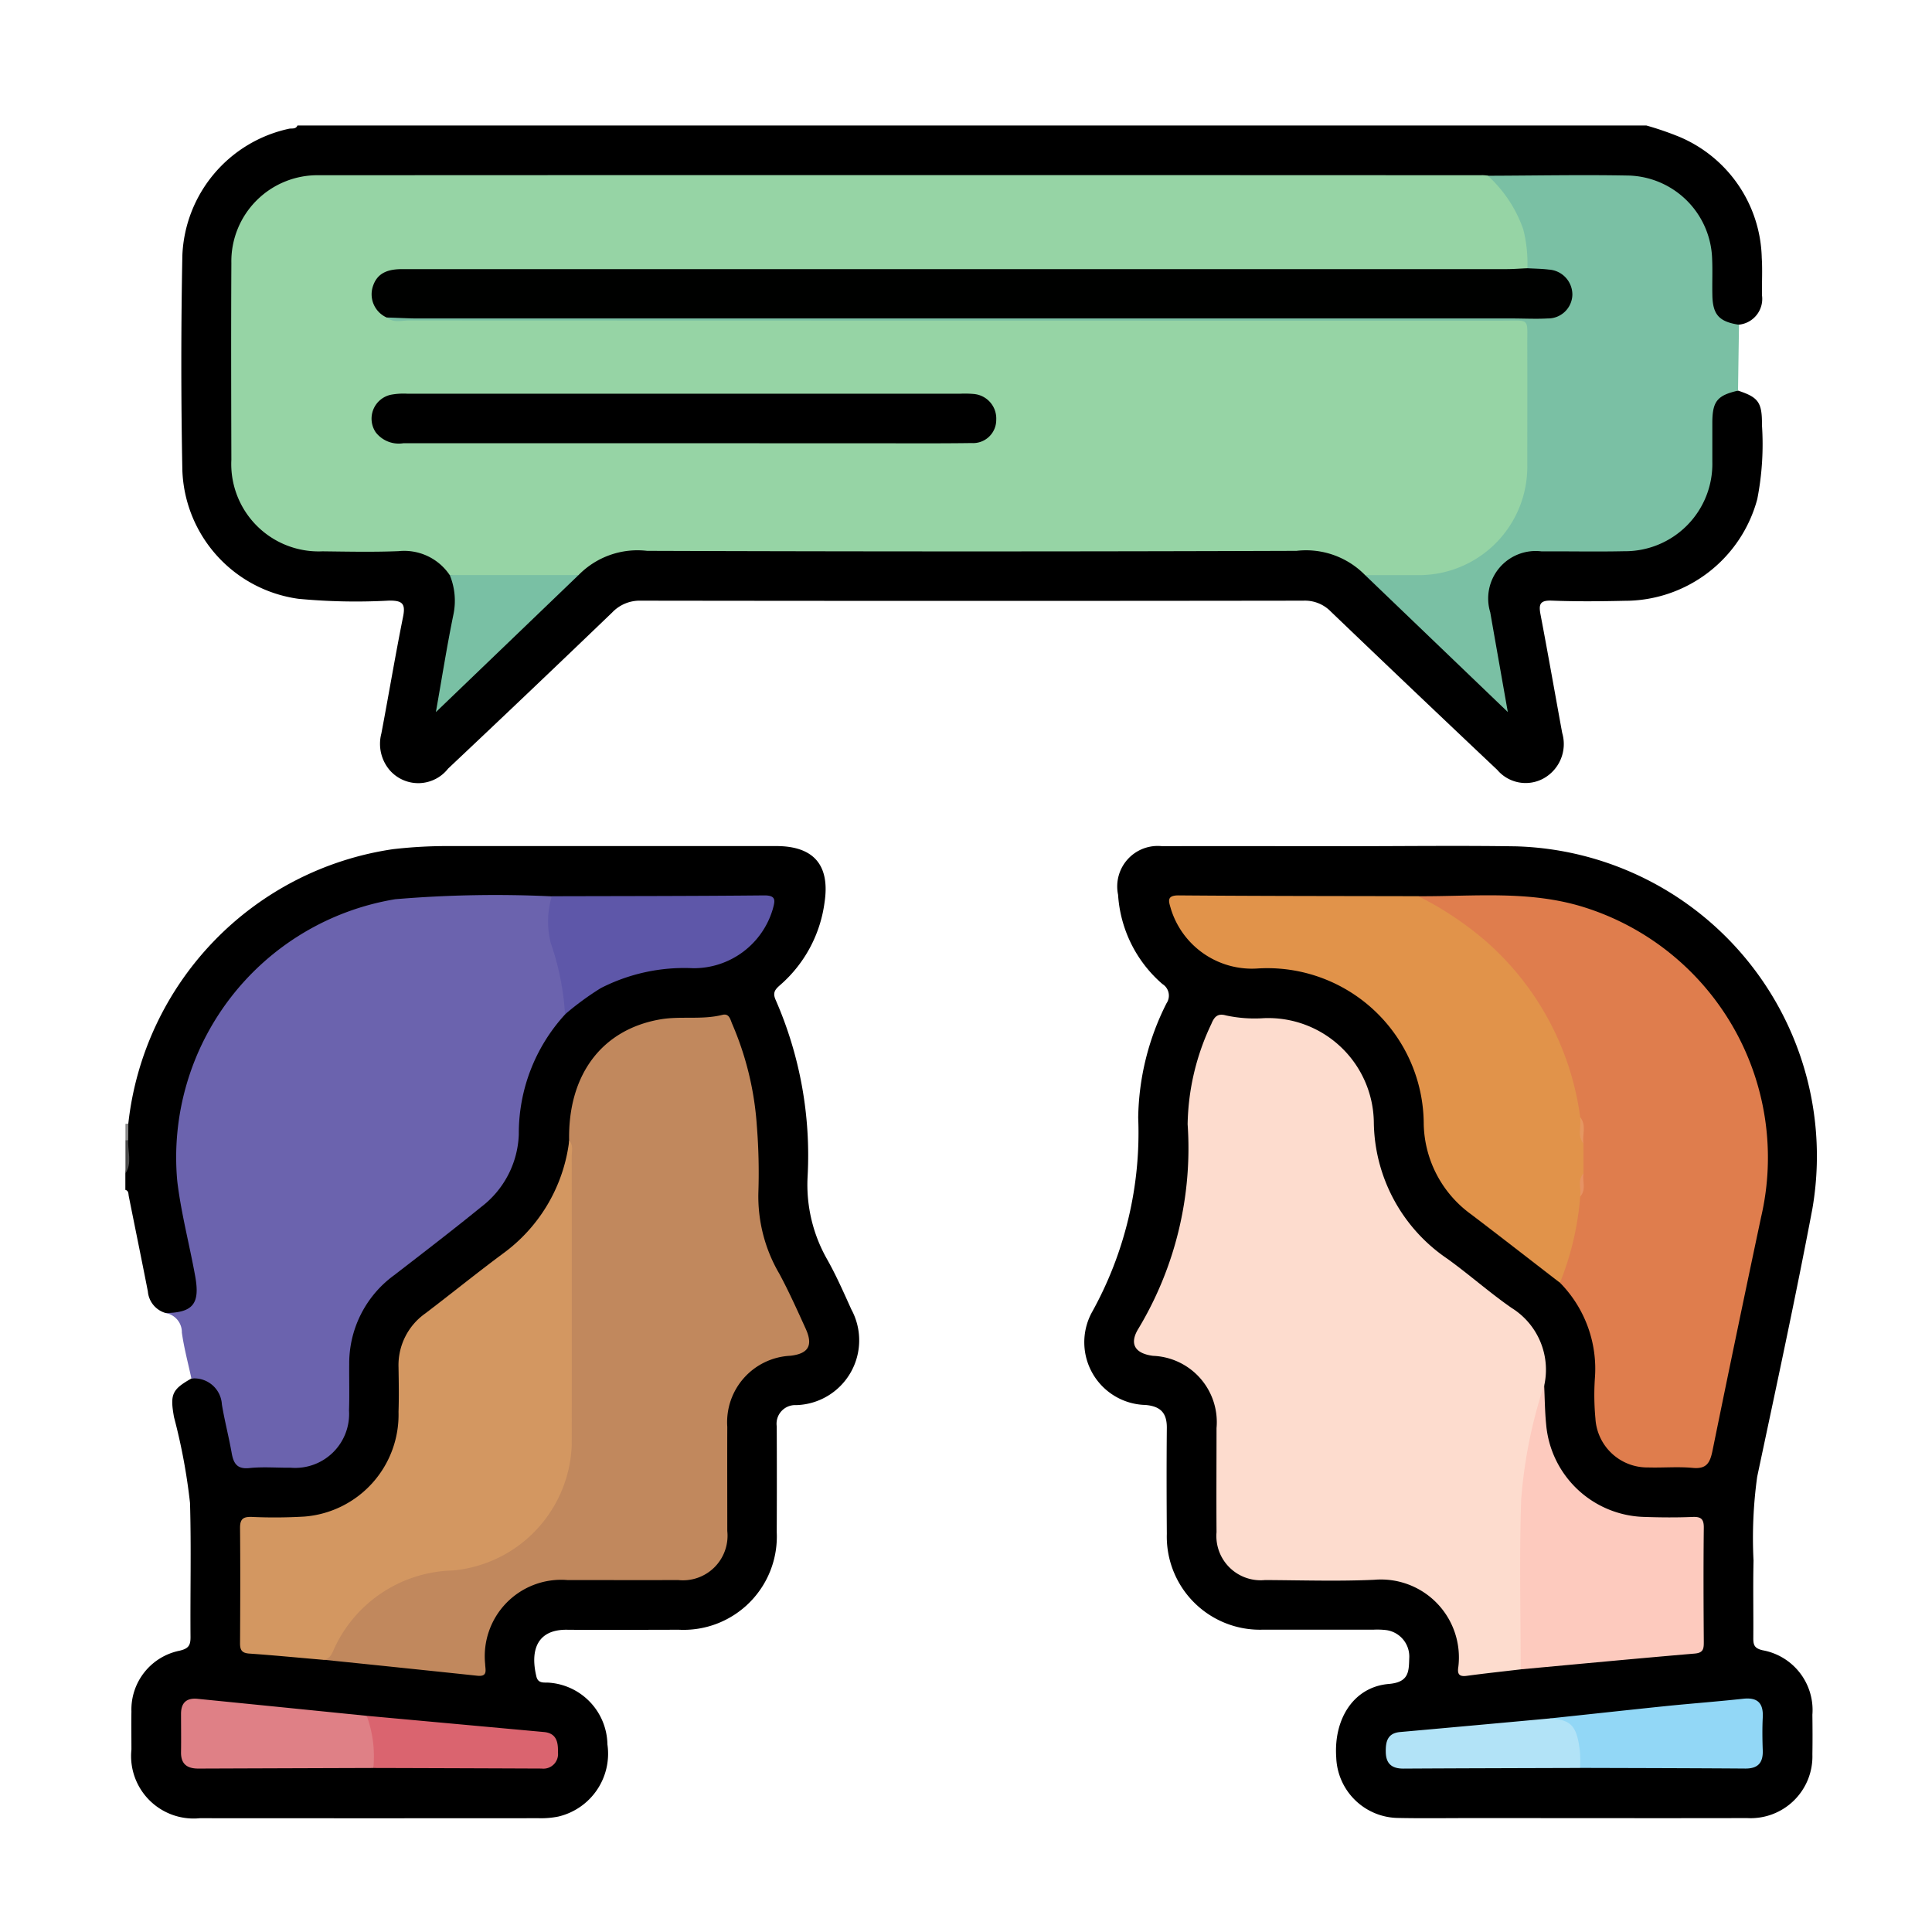 <svg xmlns="http://www.w3.org/2000/svg" width="77" height="77" viewBox="0 0 77 77">
  <g id="icon3" transform="translate(-1058 -523)">
    <rect id="Rectángulo_35441" data-name="Rectángulo 35441" width="77" height="77" transform="translate(1058 523)" fill="none"/>
    <g id="_32Ky3h" data-name="32Ky3h" transform="translate(-1970.219 -726.445)">
      <g id="Grupo_133644" data-name="Grupo 133644" transform="translate(3033.219 1254.445)">
        <path id="Trazado_150687" data-name="Trazado 150687" d="M3112.1,1265.014c.812.268.958.466.95,1.376a11.343,11.343,0,0,1-.186,2.945,5.468,5.468,0,0,1-5.288,4.055c-.965.022-1.932.031-2.9-.007-.475-.019-.53.146-.451.555.3,1.571.575,3.147.864,4.72a1.568,1.568,0,0,1-.732,1.805,1.483,1.483,0,0,1-1.857-.335q-3.327-3.141-6.631-6.307a1.438,1.438,0,0,0-1.1-.436q-13.2.018-26.4,0a1.513,1.513,0,0,0-1.148.475q-3.252,3.125-6.535,6.218a1.51,1.51,0,0,1-2.318.073,1.618,1.618,0,0,1-.341-1.476c.294-1.55.554-3.106.865-4.652.106-.528-.035-.645-.559-.641a24.281,24.281,0,0,1-3.616-.072,5.361,5.361,0,0,1-4.622-5.123q-.083-4.278,0-8.559a5.389,5.389,0,0,1,4.247-5.051c.118-.026.271.029.34-.13h53.762a12.394,12.394,0,0,1,1.328.457,5.371,5.371,0,0,1,3.27,4.818c.032.5,0,1,.011,1.506a1.032,1.032,0,0,1-.915,1.156.953.953,0,0,1-1.221-.891,10,10,0,0,1-.03-1.312,3.317,3.317,0,0,0-3.581-3.563c-1.751,0-3.5-.013-5.254.008q-22.794.01-45.588,0c-.285,0-.571,0-.856,0a3.213,3.213,0,0,0-3.323,3.149q-.138,4.146,0,8.3a3.27,3.27,0,0,0,3.417,3.149c1.075.039,2.152.014,3.228.009a2.16,2.16,0,0,1,1.834.855,2.557,2.557,0,0,1,.313,1.828c-.2,1.1-.416,2.194-.617,3.405,1.87-1.783,3.712-3.459,5.475-5.223a2.6,2.6,0,0,1,2.107-.874q13.516.018,27.032,0a2.672,2.672,0,0,1,2.159.9c1.142,1.182,2.369,2.277,3.563,3.407.589.557,1.164,1.129,1.817,1.736a21.617,21.617,0,0,0-.351-2.146c-.073-.476-.178-.948-.252-1.425a2.039,2.039,0,0,1,2.026-2.429c.987-.026,1.974,0,2.962-.007,2.578-.005,3.9-1.324,3.909-3.884a9.819,9.819,0,0,1,.034-1.511A.9.9,0,0,1,3112.1,1265.014Z" transform="translate(-3047.827 -1254.445)"/>
        <path id="Trazado_150688" data-name="Trazado 150688" d="M3033.333,1482.942a12.426,12.426,0,0,1,10.549-10.936,18.844,18.844,0,0,1,2.233-.124q6.52,0,13.04,0c1.509,0,2.152.773,1.925,2.256a5.28,5.28,0,0,1-1.768,3.283c-.2.175-.312.3-.176.6a15.451,15.451,0,0,1,1.269,7.053,6.006,6.006,0,0,0,.772,3.266c.366.646.665,1.33.972,2.008a2.583,2.583,0,0,1-2.195,3.815.743.743,0,0,0-.778.847q.009,2.107,0,4.215a3.719,3.719,0,0,1-3.886,3.891c-1.493,0-2.986.014-4.479,0-1.148-.013-1.478.77-1.214,1.864.074.307.334.223.538.248a2.509,2.509,0,0,1,2.293,2.459,2.574,2.574,0,0,1-1.96,2.875,3.486,3.486,0,0,1-.783.065q-6.751.005-13.5,0a2.492,2.492,0,0,1-2.728-2.739c0-.5-.009-1.01,0-1.515a2.394,2.394,0,0,1,1.918-2.422c.369-.086.44-.22.437-.556-.014-1.778.032-3.557-.02-5.334a23.535,23.535,0,0,0-.638-3.419c-.161-.9-.088-1.1.694-1.54.635-.2,1.088.054,1.318.77a13.088,13.088,0,0,1,.412,1.931.7.7,0,0,0,.843.687c.525-.031,1.054.018,1.58-.018a1.956,1.956,0,0,0,1.905-1.685,11.055,11.055,0,0,0,.087-2.3,4.341,4.341,0,0,1,1.706-3.546c1.039-.845,2.108-1.652,3.166-2.473a4.475,4.475,0,0,0,1.88-3.524,6.207,6.207,0,0,1,1.937-4.476,6.416,6.416,0,0,1,4.883-1.893,3.131,3.131,0,0,0,3.113-1.9c.265-.55.212-.626-.409-.627q-4.014,0-8.027,0c-1.688-.017-3.376-.025-5.063,0a10.342,10.342,0,0,0-9.684,8.82,13.729,13.729,0,0,0,.367,4.619c.111.514.228,1.027.322,1.545.208,1.147-.2,1.578-1.372,1.458a.98.98,0,0,1-.7-.858c-.247-1.264-.507-2.525-.759-3.788-.021-.1,0-.223-.138-.259v-.659a5.29,5.29,0,0,0,.068-1.32A2.1,2.1,0,0,1,3033.333,1482.942Z" transform="translate(-3033.219 -1443.162)"/>
        <path id="Trazado_150689" data-name="Trazado 150689" d="M3033.33,1560.405c-.031.444.168.907-.111,1.331v-1.318C3033.25,1560.367,3033.287,1560.359,3033.33,1560.405Z" transform="translate(-3033.219 -1519.968)" fill="#4c4c4c"/>
        <path id="Trazado_150690" data-name="Trazado 150690" d="M3033.33,1556.283l-.111.013v-.659l.115-.012Z" transform="translate(-3033.219 -1515.845)" fill="#888"/>
        <path id="Trazado_150691" data-name="Trazado 150691" d="M3332.8,1471.858c2.283,0,4.566-.03,6.849.005a12.35,12.35,0,0,1,11.814,14.443c-.676,3.572-1.447,7.126-2.2,10.682a17.774,17.774,0,0,0-.146,3.344c-.024,1.031,0,2.063-.009,3.095,0,.276.052.4.37.476a2.42,2.42,0,0,1,1.985,2.569c.006.527.009,1.054,0,1.58a2.462,2.462,0,0,1-2.6,2.54c-3.666.008-7.332,0-11,0-.966,0-1.932.015-2.9-.005a2.5,2.5,0,0,1-2.477-2.409c-.109-1.554.708-2.816,2.094-2.932.8-.067.8-.487.815-1.019a1.064,1.064,0,0,0-.9-1.125,3.087,3.087,0,0,0-.526-.019c-1.471,0-2.941,0-4.412,0a3.711,3.711,0,0,1-3.823-3.82c-.01-1.4-.014-2.81,0-4.214.007-.6-.246-.868-.846-.922a2.5,2.5,0,0,1-2.153-3.669,14.728,14.728,0,0,0,1.858-7.781,10.4,10.4,0,0,1,1.129-4.559.544.544,0,0,0-.166-.769,5.13,5.13,0,0,1-1.765-3.557,1.614,1.614,0,0,1,1.756-1.935c2.415-.008,4.829,0,7.244,0Z" transform="translate(-3284.23 -1443.132)"/>
        <path id="Trazado_150692" data-name="Trazado 150692" d="M3045.314,1503.342c1.1-.016,1.38-.373,1.183-1.466-.229-1.27-.564-2.517-.716-3.8a10.428,10.428,0,0,1,8.691-11.228,47.665,47.665,0,0,1,6.237-.114,14.863,14.863,0,0,0,.668,3.9.891.891,0,0,1-.141.808,7.017,7.017,0,0,0-1.842,4.784,3.8,3.8,0,0,1-1.5,2.888c-1.138.926-2.3,1.817-3.464,2.716a4.348,4.348,0,0,0-1.795,3.558c-.005.614.013,1.228-.008,1.84a2.15,2.15,0,0,1-2.326,2.278c-.548.005-1.1-.043-1.642.014-.5.053-.637-.191-.71-.608-.114-.646-.282-1.282-.389-1.929a1.1,1.1,0,0,0-1.214-1.031c-.131-.611-.295-1.216-.381-1.833A.771.771,0,0,0,3045.314,1503.342Z" transform="translate(-3043.717 -1456.01)" fill="#6b63ae"/>
        <path id="Trazado_150693" data-name="Trazado 150693" d="M3165.839,1277.989c-.824.189-1.017.422-1.024,1.254,0,.526,0,1.052,0,1.579a3.479,3.479,0,0,1-3.519,3.567c-1.1.024-2.193,0-3.289.006a1.892,1.892,0,0,0-2.043,2.43c.221,1.27.447,2.539.7,3.973l-5.685-5.455a.944.944,0,0,1,.737-.208c.483-.014.966,0,1.449-.008a4.124,4.124,0,0,0,4.058-4.036c.036-1.646.015-3.293,0-4.939,0-.669-.082-.729-.778-.747-.219-.005-.439,0-.658,0h-42.352a6.6,6.6,0,0,1-.921-.02c-.221-.031-.512.013-.546-.337a1.787,1.787,0,0,1,1.207-.191q15.3-.008,30.606,0h13.691a7.243,7.243,0,0,0,.789-.021.657.657,0,0,0,.649-.548.709.709,0,0,0-.418-.809,4.725,4.725,0,0,0-.885-.242.5.5,0,0,1-.327-.509,4.087,4.087,0,0,0-1.239-2.845.469.469,0,0,1-.184-.459c1.883-.005,3.767-.044,5.649-.007a3.427,3.427,0,0,1,3.3,3.295c.023.481,0,.964.01,1.445.01.8.259,1.083,1.062,1.206Q3165.858,1276.673,3165.839,1277.989Z" transform="translate(-3101.57 -1267.42)" fill="#7ac0a4"/>
        <path id="Trazado_150694" data-name="Trazado 150694" d="M3115.208,1269.428a5.226,5.226,0,0,1,1.419,2.144,5.44,5.44,0,0,1,.164,1.543,1.789,1.789,0,0,1-1.208.189q-18.379.008-36.759,0-3.03,0-6.061,0a3.96,3.96,0,0,0-.982.078c-.723.184-.92.594-.608,1.268a1.12,1.12,0,0,1,.156.429c.267.233.59.124.885.124q21.8.009,43.606.007c1.1,0,.962-.122.967,1,.006,1.581,0,3.162,0,4.742a4.321,4.321,0,0,1-4.422,4.4l-2.042,0a3.292,3.292,0,0,0-2.731-.967q-12.943.045-25.887,0a3.285,3.285,0,0,0-2.731.967,12.866,12.866,0,0,1-5.133,0,2.183,2.183,0,0,0-2.037-.955c-1.008.041-2.019.019-3.029.007a3.483,3.483,0,0,1-3.637-3.653c-.007-2.612-.014-5.224,0-7.836a3.433,3.433,0,0,1,3.507-3.5q23.148-.011,46.3,0C3115.033,1269.408,3115.12,1269.421,3115.208,1269.428Z" transform="translate(-3060.917 -1267.431)" fill="#96d4a5"/>
        <path id="Trazado_150695" data-name="Trazado 150695" d="M3127.444,1390.115l5.133,0-5.686,5.462c.248-1.4.443-2.642.695-3.869A2.689,2.689,0,0,0,3127.444,1390.115Z" transform="translate(-3114.519 -1372.196)" fill="#79c0a4"/>
        <path id="Trazado_150696" data-name="Trazado 150696" d="M3102.683,1527.765c-.048-2.615,1.293-4.417,3.617-4.828.821-.146,1.669.025,2.49-.182.274-.069.316.179.389.352a12.313,12.313,0,0,1,.986,4.071,23.582,23.582,0,0,1,.062,2.632,6.089,6.089,0,0,0,.835,3.263c.384.714.716,1.456,1.052,2.194.3.665.107.992-.612,1.074a2.65,2.65,0,0,0-2.515,2.833c-.006,1.383,0,2.766,0,4.15a1.777,1.777,0,0,1-1.959,1.956c-1.471.006-2.942,0-4.414,0a3.046,3.046,0,0,0-3.277,3.35c.006.23.114.509-.309.464q-3.072-.325-6.145-.639a5.861,5.861,0,0,1,5.2-3.759,4.945,4.945,0,0,0,4.52-4.966q.034-5.07,0-10.14A10.68,10.68,0,0,0,3102.683,1527.765Z" transform="translate(-3085.001 -1487.307)" fill="#c1885d"/>
        <path id="Trazado_150697" data-name="Trazado 150697" d="M3080.9,1560.761c.173.186.1.417.1.629q.006,5.758,0,11.516a5.212,5.212,0,0,1-4.731,4.988,5.346,5.346,0,0,0-4.711,3.061c-.1.21-.162.469-.464.5-.982-.085-1.964-.18-2.947-.249-.287-.02-.367-.135-.366-.407.009-1.536.014-3.071,0-4.607,0-.365.14-.44.466-.432a20.173,20.173,0,0,0,2.1-.014,4.072,4.072,0,0,0,3.75-4.172c.02-.592.01-1.185,0-1.777a2.524,2.524,0,0,1,1.067-2.147c1.03-.783,2.037-1.6,3.074-2.37A6.525,6.525,0,0,0,3080.9,1560.761Z" transform="translate(-3063.214 -1520.303)" fill="#d39761"/>
        <path id="Trazado_150698" data-name="Trazado 150698" d="M3161.429,1491.519a10.668,10.668,0,0,0-.572-2.85,3.5,3.5,0,0,1,.044-1.856c2.825-.008,5.651-.006,8.476-.034.484,0,.416.227.338.523a3.28,3.28,0,0,1-3.188,2.379,7.3,7.3,0,0,0-3.674.794A11.431,11.431,0,0,0,3161.429,1491.519Z" transform="translate(-3143.909 -1456.093)" fill="#5e57a9"/>
        <path id="Trazado_150699" data-name="Trazado 150699" d="M3057.657,1731.934q-3.488.011-6.976.024c-.461,0-.7-.191-.689-.666.008-.5,0-1.009,0-1.514,0-.448.224-.644.661-.6q3.369.336,6.737.677A1.8,1.8,0,0,1,3057.657,1731.934Z" transform="translate(-3047.777 -1666.471)" fill="#df8086"/>
        <path id="Trazado_150700" data-name="Trazado 150700" d="M3106.289,1736.421a4.715,4.715,0,0,0-.264-2.079q3.531.323,7.062.646c.5.046.571.4.559.807a.583.583,0,0,1-.651.649Q3109.642,1736.43,3106.289,1736.421Z" transform="translate(-3096.409 -1670.958)" fill="#da646f"/>
        <path id="Trazado_150701" data-name="Trazado 150701" d="M3352.93,1548.846c-.717.085-1.435.161-2.15.258-.315.043-.379-.083-.333-.364a3.107,3.107,0,0,0-3.358-3.464c-1.446.065-2.9.017-4.345.01a1.765,1.765,0,0,1-1.935-1.909c-.01-1.383,0-2.765,0-4.148a2.644,2.644,0,0,0-2.531-2.879c-.708-.091-.961-.465-.586-1.078a13.955,13.955,0,0,0,1.965-8.153,9.633,9.633,0,0,1,.947-4c.117-.288.257-.431.584-.335a5.448,5.448,0,0,0,1.505.108,4.209,4.209,0,0,1,4.385,4.143,6.662,6.662,0,0,0,2.935,5.449c.872.628,1.678,1.348,2.56,1.959a2.9,2.9,0,0,1,1.3,3.072,34.378,34.378,0,0,0-.74,8.236c.051.761.011,1.528.005,2.292A1.125,1.125,0,0,1,3352.93,1548.846Z" transform="translate(-3297.324 -1487.313)" fill="#fddcce"/>
        <path id="Trazado_150702" data-name="Trazado 150702" d="M3423.323,1486.786c2.208.013,4.432-.243,6.6.436a10.46,10.46,0,0,1,7.064,12.351q-.989,4.659-1.94,9.326c-.1.479-.241.723-.787.671-.587-.056-1.184,0-1.776-.018a2.071,2.071,0,0,1-2.1-1.946,10.1,10.1,0,0,1-.024-1.577,4.89,4.89,0,0,0-1.385-3.835c.14-1.162.5-2.28.678-3.435a2.6,2.6,0,0,0,.069-.958q0-.548,0-1.1a3.607,3.607,0,0,0-.045-1.036,11.416,11.416,0,0,0-5.926-8.444C3423.566,1487.125,3423.319,1487.071,3423.323,1486.786Z" transform="translate(-3371.798 -1456.067)" fill="#df7d4d"/>
        <path id="Trazado_150703" data-name="Trazado 150703" d="M3364.656,1496.675q0,.594,0,1.188c-.177.288.039.632-.131.921a11.625,11.625,0,0,1-.806,3.435c-1.181-.91-2.356-1.827-3.543-2.729a4.554,4.554,0,0,1-1.887-3.589,6.232,6.232,0,0,0-6.608-6.209,3.38,3.38,0,0,1-3.469-2.374c-.07-.262-.211-.543.31-.538,3.183.026,6.365.025,9.548.032a13.085,13.085,0,0,1,2.721,1.815,11.324,11.324,0,0,1,3.734,6.992C3364.7,1495.955,3364.476,1496.34,3364.656,1496.675Z" transform="translate(-3306.546 -1456.094)" fill="#e1934a"/>
        <path id="Trazado_150704" data-name="Trazado 150704" d="M3454.094,1645.844c0-2.255-.057-4.511.02-6.763a19.229,19.229,0,0,1,.916-4.571c.025.524.028,1.05.08,1.571a4.033,4.033,0,0,0,3.937,3.689c.635.022,1.272.026,1.906,0,.347-.014.445.1.44.442-.017,1.512-.011,3.024,0,4.536,0,.267-.01.438-.362.467C3458.715,1645.412,3456.405,1645.632,3454.094,1645.844Z" transform="translate(-3398.488 -1584.312)" fill="#fdcabe"/>
        <path id="Trazado_150705" data-name="Trazado 150705" d="M3462.979,1729.934c1.566-.166,3.132-.338,4.7-.5,1-.1,2.009-.176,3.011-.285.578-.063.811.174.782.744-.022.438-.016.877,0,1.316.016.493-.192.726-.7.722-2.193-.016-4.386-.019-6.578-.026a.669.669,0,0,1-.175-.471A1.479,1.479,0,0,0,3462.979,1729.934Z" transform="translate(-3406.217 -1666.445)" fill="#92d7f6"/>
        <path id="Trazado_150706" data-name="Trazado 150706" d="M3420.04,1735.136c.861.05,1.084.289,1.206,1.318a5.849,5.849,0,0,1,.007.655c-2.349.008-4.7.012-7.045.026-.465,0-.694-.2-.7-.665-.007-.408.066-.748.572-.793Q3417.059,1735.411,3420.04,1735.136Z" transform="translate(-3363.278 -1671.647)" fill="#b2e3f7"/>
        <path id="Trazado_150707" data-name="Trazado 150707" d="M3108.051,1299.448a1.012,1.012,0,0,1-.562-1.2c.173-.6.639-.727,1.182-.728h2.568q20.711,0,41.422,0c.284,0,.568-.023.853-.035.284.017.57.018.851.053a1,1,0,0,1,.942,1,.969.969,0,0,1-.981.948c-.481.026-.965,0-1.448,0q-21.855,0-43.709,0C3108.8,1299.479,3108.424,1299.458,3108.051,1299.448Z" transform="translate(-3097.64 -1291.794)" fill="#000100"/>
        <path id="Trazado_150708" data-name="Trazado 150708" d="M3119.822,1337.332q-5.562,0-11.123,0a1.162,1.162,0,0,1-1.1-.432.974.974,0,0,1,.6-1.5,2.74,2.74,0,0,1,.653-.042q11.025,0,22.049,0a4.015,4.015,0,0,1,.526.011.979.979,0,0,1,.9,1.024.923.923,0,0,1-.982.932c-1.382.019-2.764.008-4.146.009Z" transform="translate(-3097.622 -1324.667)"/>
        <path id="Trazado_150709" data-name="Trazado 150709" d="M3472.236,1554.762c-.261-.325-.074-.7-.131-1.055C3472.37,1554.031,3472.18,1554.412,3472.236,1554.762Z" transform="translate(-3414.127 -1514.181)" fill="#e59660"/>
        <path id="Trazado_150710" data-name="Trazado 150710" d="M3472.119,1571.611c.05-.306-.122-.644.131-.921C3472.2,1571,3472.372,1571.334,3472.119,1571.611Z" transform="translate(-3414.14 -1528.921)" fill="#e69263"/>
      </g>
    </g>
  </g>
</svg>
